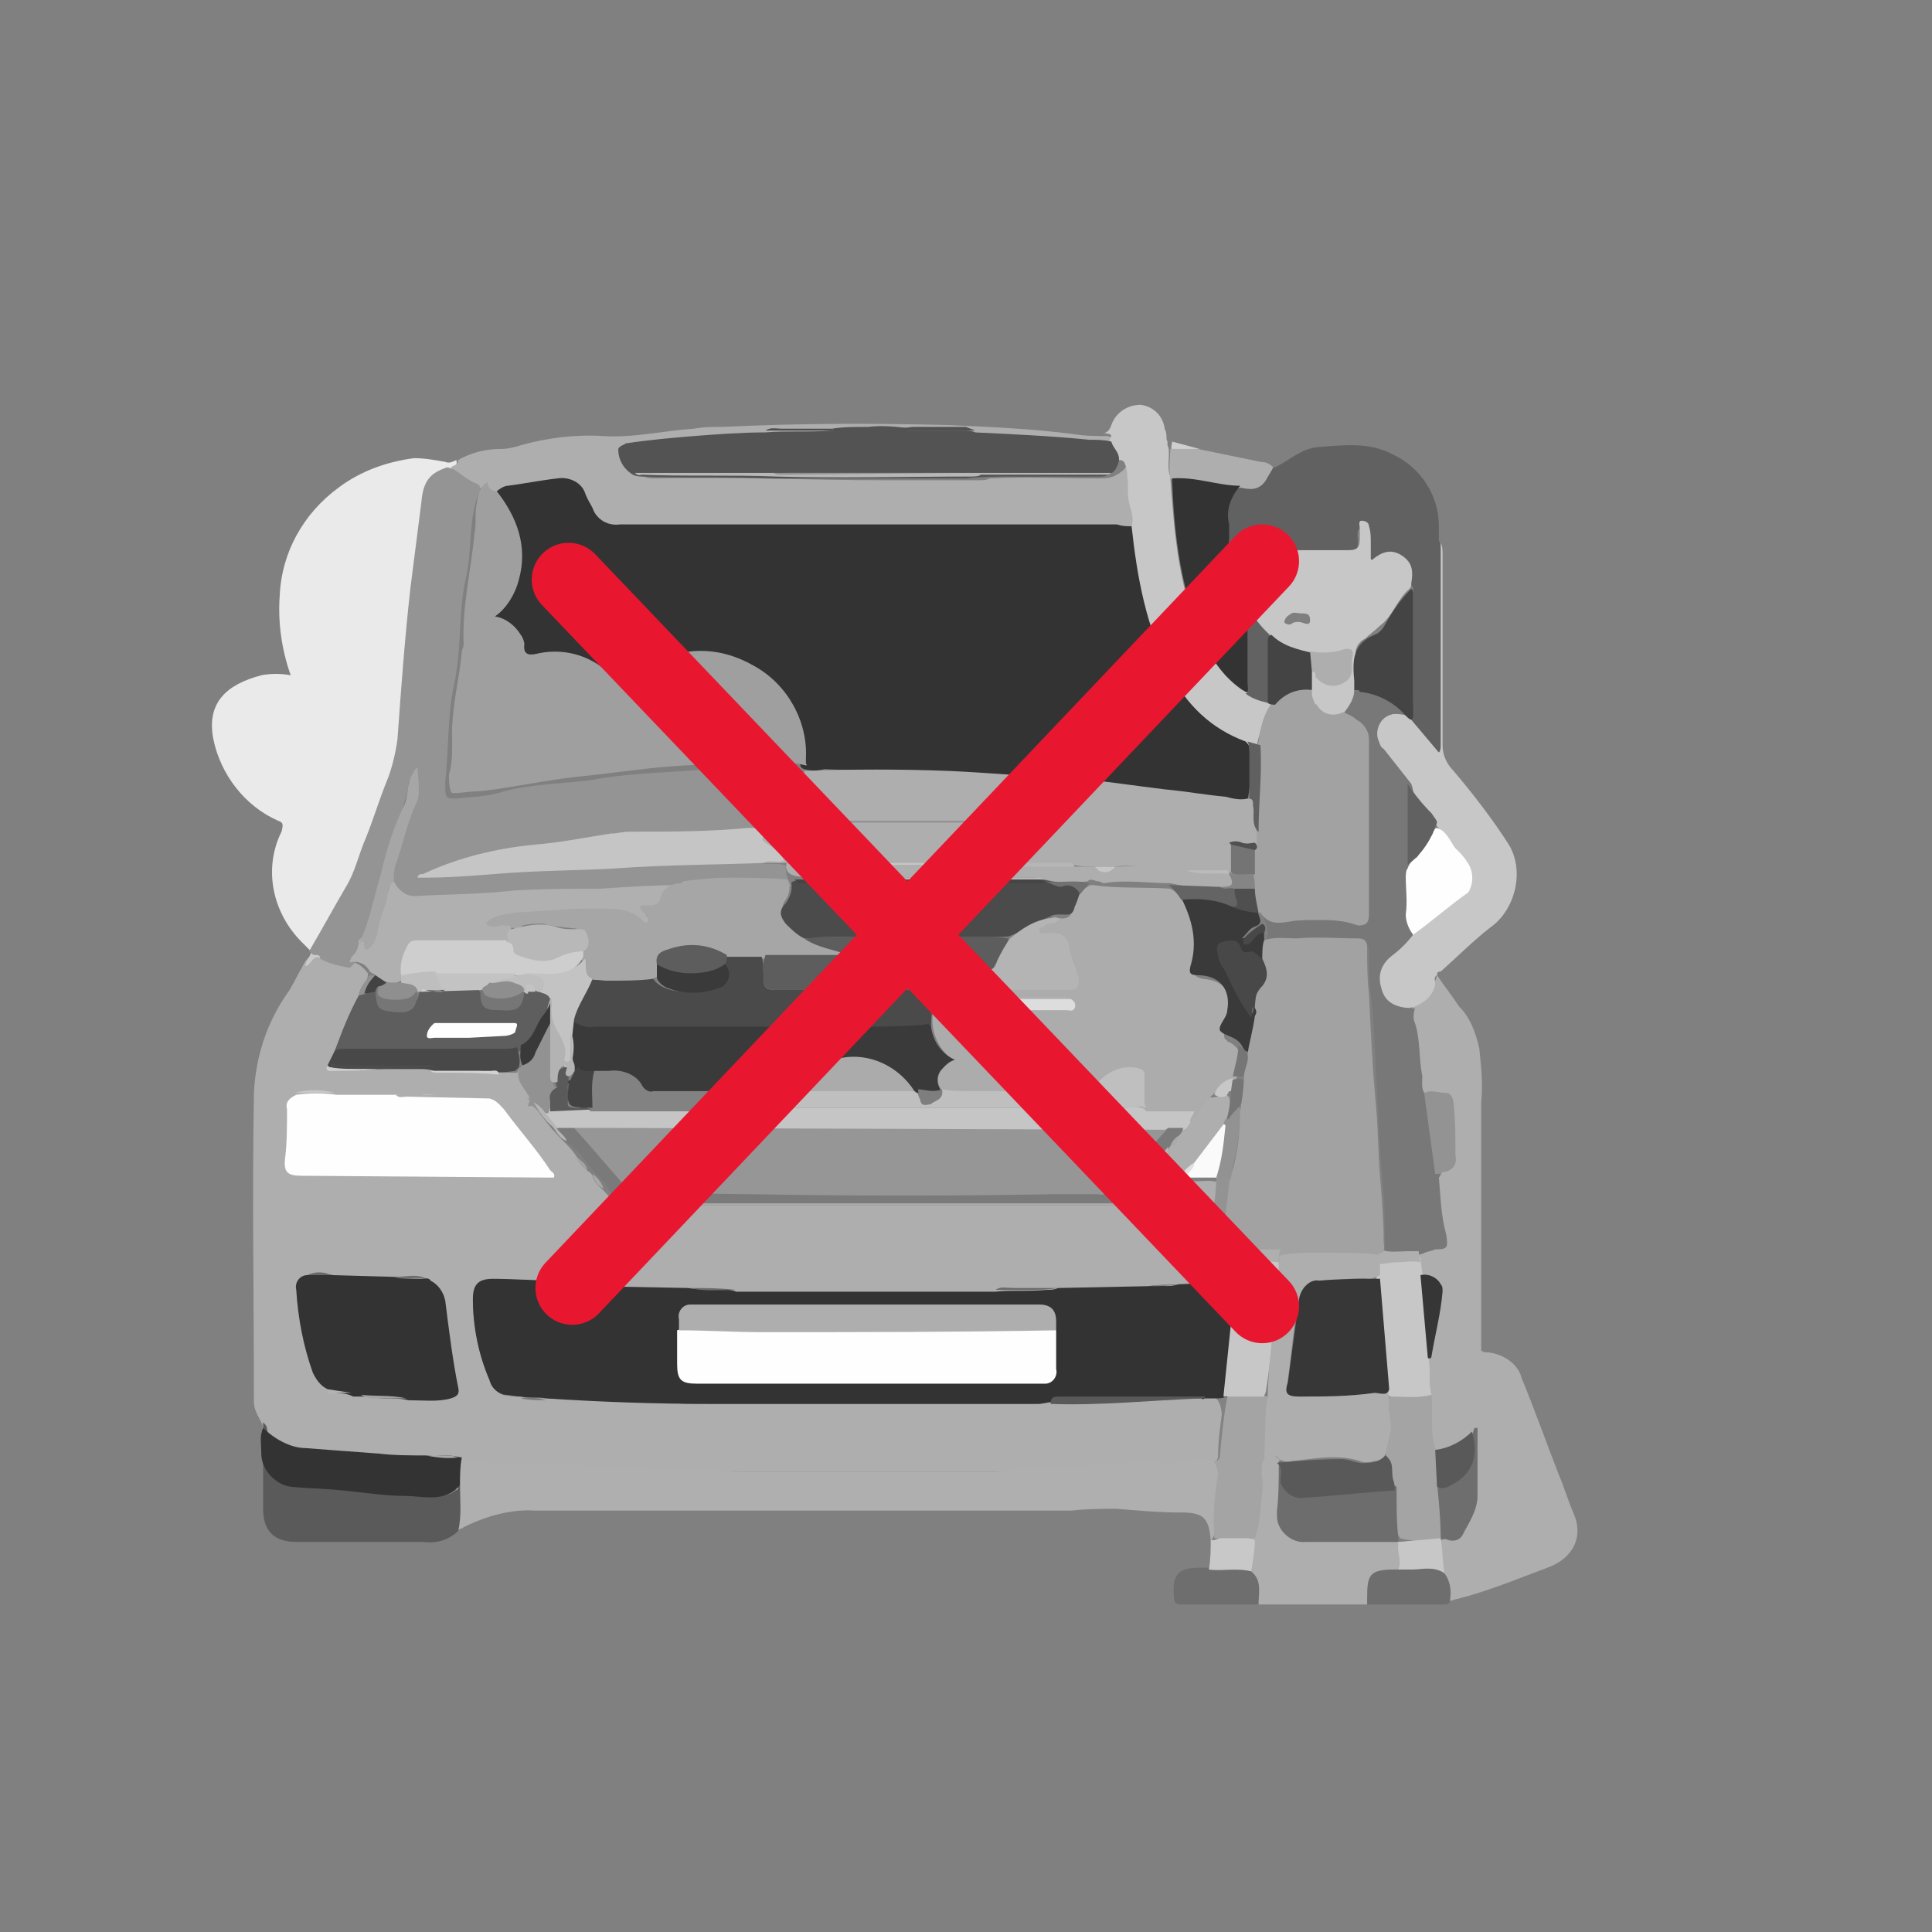 <svg version="1.1" id="Calque_1" xmlns="http://www.w3.org/2000/svg" x="0" y="0" viewBox="0 0 105 105" xml:space="preserve"><rect x="0" y="0" width="105" height="105" fill="#808080" stroke="none"/><style>.st0{fill:#aeaeae}.st2{fill:#afafaf}.st3{fill:#616161}.st4{fill:#c7c7c7}.st5{fill:#5a5a5a}.st6{fill:#6e6e6e}.st7{fill:#c8c8c8}.st10{fill:#333}.st11{fill:#949494}.st13{fill:#fefefe}.st15{fill:#c5c5c5}.st18{fill:#484848}.st19{fill:#939393}.st20{fill:#929292}.st22{fill:#ababab}.st24{fill:#595959}.st27{fill:#b5b5b5}.st31{fill:#b7b7b7}.st32{fill:#cecece}.st33{fill:#a3a3a3}.st37{fill:#aaa}.st39{fill:#7f7f7f}.st40{fill:#b3b3b3}.st47{fill:#4f4f4f}.st48{fill:#a4a4a4}.st50{fill:#444}.st52{fill:#a2a2a2}.st56{fill:#a6a6a6}.st60{fill:#3a3a3a}.st62{fill:#5d5d5d}.st63{fill:#b4b4b4}.st64{fill:#bfbfbf}.st67{fill:#767676}.st72{fill:#bebebe}.st73{fill:#434343}.st76{fill:#c3c3c3}.st84{fill:#c6c6c6}</style><path class="st0" d="M14.2 77.3c-.2-.4-.4-.7-.4-1.1 0-5.6-.1-11.2 0-16.8.1-2 .7-3.8 1.8-5.4.3-.4.5-.9.8-1.4.2-.4.4-.8.9-.6s1.1.4 1.6.3c.4-.1.8.2 1.1.6 0 .5-.4.8-.5 1.2-.4 1-.9 2-1.3 3-.1.2-.2.5-.3.8.1.2.4.1.5.1h4.8c.5.1 1.1.1 1.6.1.6 0 1.3 0 2 .1s1.3.5 1.7 1.1l.3.3c.1.1 0 .4.2.4.5.8 1.1 1.5 1.7 2.1.2.2.4.4.6.7.1.3.4.6.6.8.1.1.2.1.3.3.1.4.4.6.6.8.3.3.4.5.6.6.1.1.4.1.5.1h26.8c.2 0 .2-.1.3-.1.6-.4.9-1.1 1.3-1.6 0-.1.1-.1.1-.1.4-.3.7-.6.8-1.1 0-.1.1-.1.1-.1.2-.1.4-.4.4-.6.1-.1.1-.3.3-.4.1-.1.3-.3.4-.5.5-.4.7-1 1.2-1.3.3.1.6 0 .8-.1.1-.1.2-.1.3 0 0 0 0 .1.1.1.1.4 0 .8-.1 1.3-.1.1-.1.4-.2.5-.5.7-1.1 1.4-1.6 2.1l-.4.4c.2.3.4.3.5.3.4 0 .9-.1 1.3.1.1.3.2.6.1 1-.1 1.1-.4 2.1-.6 3.2-.1.6 0 .6.5.8.4.1.4.4.2.7H64c-.6-.1-1.1 0-1.6.1-1.6 0-3.3.2-4.9.1-1.1-.1-2.3 0-3.4.1-.3.1-.5.1-.8.1H40.8c-.3 0-.5 0-.8-.1-.8-.1-1.7-.1-2.5-.1-1.8.1-3.5-.1-5.3-.1-.6-.1-1.3-.1-1.9-.1-1.1.1-2.3-.1-3.5-.1-.8.1-1.1.2-1.1 1.1.1 1.5.4 2.9 1 4.2.1.3.4.5.6.6.4.1.6.1 1 .1.5.1.9.1 1.4.1 2.5.1 5 .1 7.6.3h18.6c.4 0 .8 0 1.3-.1 1.1-.1 2.3.1 3.5 0 1.6-.1 3.3-.1 4.9-.3.2-.1.4-.1.6 0 .5.3.5.8.4 1.3-.1.6-.2 1.1-.2 1.8 0 .3-.1.5-.4.6-1 .1-1.9.1-2.9.1-1.1 0-2.2-.1-3.3.2-.1.1-.3.1-.5.1H39.2c-.9 0-1.9.1-2.8 0-.9-.1-1.8-.1-2.7-.2h-3.8c-1.1-.2-2.2-.2-3.3-.2-.5.1-1.1 0-1.6-.1h-.2c-.6-.1-1.1-.1-1.6-.1-1.7 0-3.5-.1-5.2-.3-.6 0-1.1-.1-1.7-.1-.8-.1-1.6-.6-2.1-1.1.1-.4.1-.4 0-.6z"/><path d="M16.9 51.7l-.5-.5c-1.6-1.6-2.1-4-1.1-6 .1-.4.1-.5-.2-.6-1.8-.8-3.1-2.5-3.5-4.4-.4-2 .7-3 2.6-3.5.5-.1 1.1-.1 1.6 0-.5-1.4-.7-2.9-.6-4.3.1-2.4 1.3-4.5 3.2-5.9 1.2-.9 2.6-1.4 4.1-1.6.6 0 1.1.1 1.7.2.2.1.4 0 .6-.1.1.4-.2.4-.4.6-.8.2-1.3 1.1-1.3 1.9-.1 1.6-.4 3.3-.6 4.8-.1 1.4-.4 2.8-.4 4.2-.1 1.5-.2 3-.4 4.5-.1 1.1-.7 2-1.1 3.1s-.8 2.3-1.3 3.5c-.2.6-.5 1.1-.8 1.6-.7.8-.9 1.8-1.6 2.5z" fill="#eaeaea"/><path class="st0" d="M24.5 25.4c.1-.1.4-.1.4-.4.7-.4 1.5-.6 2.3-.6.4 0 .8-.1 1.1-.2 1.4-.4 3-.6 4.5-.5 1.7.1 3.3-.3 4.9-.4.5-.1 1.1-.1 1.6-.1 4.1-.2 8.1-.2 12.2-.1 2.3.1 4.6.2 6.9.5.6.1 1.2.1 1.8.1.1.1.4-.1.5.2 0 .1-.1.3-.2.3-.2.1-.5.1-.7.1-2.2-.3-4.5-.4-6.7-.6-.7-.1-1.3-.1-2-.1h-1.3c-.5-.1-1.1-.1-1.6-.1-.9-.1-1.9 0-2.8.1-.9.1-1.8 0-2.8 0-.2 0-.5 0-.7.1-1.6.1-3.2.2-4.8.4-.8.1-1.5.1-2.3.3-.2 0-.6 0-.6.3-.1.4.1.8.4 1 .1.1.2.1.4.2s.4.1.5.1c4.2-.1 8.4.1 12.7.1h5c.2 0 .4 0 .6-.1 2-.1 3.9 0 5.9 0 .3 0 .5 0 .8-.1.2-.1.4-.2.6-.4.1-.1.1-.3.4-.3.3 0 .4.2.4.4.1.3.1.6.1.8 0 .5 0 1 .1 1.5.1.3.1.6-.1.9-.4.2-.8.3-1.3.2H34.2c-.3 0-.6 0-.9-.1-.4-.1-.8-.3-.9-.7-.2-.4-.4-.8-.6-1.1-.2-.4-.6-.7-1.1-.7-1.1.1-2.2.2-3.3.5-.4.1-.7 0-1.1-.2-.6-.6-1.3-.8-1.8-1.3z"/><path class="st2" d="M55 79.7h1.6c2 .1 3.9-.2 5.8-.3.5.1 1 .1 1.4.1.4 0 .8-.1 1.3-.2.2-.1.5.1.8.1h.1c.3.3.4.7.2 1.1-.1.8-.2 1.8-.2 2.7 0 .1 0 .3-.1.4 0 .1-.1.1-.1.1-.1-1.2-.4-1.5-1.6-1.5-1.2 0-2.3-.1-3.5-.2-.8 0-1.6 0-2.5.1H29.1c-1.3-.1-2.7.3-3.9.9-.1.1-.3.1-.4.2-.1-.6 0-1.2 0-1.8v-.7c.1-.5-.1-1 .1-1.4l1.6.1c.2.1.4.1.6.1.9 0 1.8 0 2.7.1h1.7c.2.1.4.1.6.1 1.3 0 2.6 0 4 .1.1 0 .2 0 .3.1h2.8c.4.1.9.1 1.3.1h13.7c.4-.1.6-.1.8-.3z"/><path class="st3" d="M69.3 25.4c.8-.4 1.4-1 2.3-1.1 1.4-.1 2.8-.3 4.1.4 1.5.7 2.5 2.2 2.5 3.9v.8c.1.1.1.3.1.4v10.9c0 .2-.1.2-.3.1-.1 0-.1-.1-.1-.1-.5-.6-1-1.1-1.3-1.8v-.2c.1-.1.2-.4.2-.5V32c0-.1 0-.1-.1-.2 0-.2-.1-.4-.1-.6 0-.5-.4-.9-1-.9-.1 0-.2 0-.4.1-.1.1-.2.1-.4.1-.4.1-.5 0-.6-.3s0-.6 0-.8c0-.3-.1-.6-.3-.7-.2.2-.1.5-.1.7 0 .6-.1.7-.8.7h-5.8c-.7 0-.8-.1-.8-.8v-1.4c0-.6.2-1.1.6-1.5l.1-.1c.7.1 1.4-.2 1.7-.9h.5z"/><path class="st0" d="M78.1 53c.4.6.8 1.1 1.2 1.7.6.6.9 1.4 1.1 2.3.1 1 .2 1.9.1 2.9v13.5c.4.4.3.9.2 1.4-.1.9-.1 1.8-.4 2.7-.1.1-.1.2-.2.3-.4.5-1.1.8-1.7 1-.1.1-.4.1-.5 0-.2-.1-.3-.4-.3-.6.1-.8-.1-1.6-.1-2.3-.1-.6-.1-1.3-.1-2 .4-.6.4-1.4.6-2.1.1-.4.1-.8.1-1.1.1-.8-.1-1.1-.8-1.2-.1 0-.1-.1-.2-.1-.1-.2-.1-.4-.1-.7 0-.2-.1-.4 0-.7.2-.2.5-.3.8-.3.4-.1.4-.2.4-.6-.2-.8-.2-1.7-.4-2.5-.1-.3-.1-.5.1-.8 1.1-.4 1-.4 1.1-1.6 0-.6-.1-1.2-.1-1.8-.1-.7-.1-.8-.8-.8h-.6c-.1 0-.3-.1-.3-.3-.1-.6-.3-1.1-.1-1.8.1-.6-.1-1.1-.2-1.6-.1-.4-.3-.8-.1-1.3.6-.4 1.1-.8 1.3-1.6-.2 0 0 0 0 0z"/><path class="st0" d="M80.2 77.7c.1-.7.3-1.5.4-2.3.1-.6.1-1.3-.1-2 .1.1.3.1.4.1.8.1 1.6.6 1.8 1.4.7 1.7 1.3 3.4 2 5.2.3.7.5 1.4.8 2.1.6 1.3 0 2.5-1.4 3-1.6.6-3.3 1.3-4.9 1.7-.1 0-.3.1-.4.1-.2-.5-.2-1-.4-1.5 0-.6-.3-1.2-.1-1.8.3-.1.7 0 .9-.4.5-.6.8-1.3.8-2.1v-2.9c0-.1 0-.4.2-.6z"/><path class="st4" d="M78.1 53c-.2.1-.1.3-.1.5-.1.6-.6 1-1.1 1.2-.6.2-1.2.1-1.6-.4-.5-.5-.6-1.2-.4-1.8.2-.4.6-.8.9-1.1.3-.2.5-.4.7-.6 1-.8 1.9-1.6 2.8-2.4.6-.6.6-1.3.1-1.9-.4-.6-.9-1.1-1.3-1.6-.5-.8-1.1-1.4-1.6-2.1-.6-.7-1.1-1.3-1.6-2-.4-.5-.4-1.2.1-1.6.4-.4 1.1-.6 1.6-.2l1.6 1.9c.1-.1.1-.3.1-.4v-11c.1.2.1.4.1.6v10.4c0 .5.2 1 .6 1.4 1.1 1.3 2.1 2.6 3 4 .9 1.5.3 3.6-1 4.5-.9.7-1.8 1.6-2.7 2.4-.2 0-.2.1-.2.2zM61.5 28.6c.2-.6-.2-1.1-.2-1.8 0-.5 0-.9-.1-1.4-.1-.4-.2-.4-.5-.4-.1-.4-.4-.6-.4-1.1.3-.4-.2-.3-.4-.4.2.1.4-.1.5-.4.2-.6.8-1.1 1.6-1.1.7.1 1.2.6 1.3 1.3.1.2.1.4.1.6.1.1 0 .3.1.4.1.5-.1 1.1.1 1.6.2 2.8.4 5.5 1.4 8.1.6 1.3 1.2 2.6 2.5 3.5l1.2.6c.1 0 .3.1.4.2-.4.7-.6 1.4-.8 2.2-.3.1-.6-.1-.8-.1-2.2-.8-3.5-2.5-4.5-4.5-.9-2.1-1.6-4.4-1.8-6.6.2-.3.2-.5.3-.7z"/><path class="st5" d="M25 80.7c0 .8.1 1.7-.1 2.5-.5.5-1.2.7-1.9.6h-6.9c-1.2 0-1.8-.6-1.8-1.8v-4.7c.1.1.2.2.2.3.1.4.1.8.1 1.3 0 .9.6 1.7 1.6 1.8.7.1 1.5.1 2.2.2 1.6.1 3.1.3 4.7.4.7 0 1.3.1 1.8-.4-.1-.2 0-.2.1-.2z"/><path class="st0" d="M74.3 87.2h-5.9c-.1-.1-.1-.2-.1-.4.1-.5-.1-1.1-.4-1.5-.1-.6.1-1.1.1-1.8.3-1.2.4-2.4.3-3.6 0-.2 0-.4.1-.6.6-.4.7-.4 1.1 0 .1.1.1.1.1.3.1.8-.1 1.6-.1 2.5 0 1.1.4 1.6 1.6 1.6h4.1c.3-.1.5 0 .8.1.2.5.4 1 .1 1.6-.2.1-.4.1-.6.1-.6.1-.9.4-.9 1-.1.2-.1.4-.3.7zM63.6 26c-.1-.6 0-1.1 0-1.6.5-.2 1-.1 1.5 0l3.4.7c.3 0 .5.1.7.3-.1.2-.3.5-.4.7-.4.6-.9.5-1.4.4-.3.1-.6.1-.8 0-.8-.1-1.8-.4-2.6-.4-.1 0-.3 0-.4-.1z"/><path class="st6" d="M68 85.4c.6.5.4 1.1.4 1.8h-4.2c-.3 0-.4-.1-.4-.4-.1-1.2.2-1.6 1.4-1.6h.4c.9-.1 1.7-.2 2.4.2zm6.3 1.8v-.3c0-1.3.1-1.6 1.5-1.6h.2c.7-.2 1.4-.2 2.1-.1.1 0 .3.1.4.3.3.4.4.9.3 1.5 0 .2-.2.2-.4.2h-4.1z"/><path class="st7" d="M68 85.4c-.8-.2-1.6 0-2.3-.1.1-.6.1-1.1.1-1.6h.2c.7-.3 1.5-.3 2.2 0 0 .5-.1 1.1-.2 1.7z"/><path d="M65.2 24.4h-1.5c-.1-.1 0-.2 0-.4l1.5.4z" fill="#cfcfcf"/><path d="M16.9 51.7c.3.1.6 0 .6.4-.5-.3-.6.4-.9.4 0-.3.3-.5.3-.8z" fill="#cacaca"/><path class="st10" d="M32.1 69.9l5.3.1c.6.1 1.3.1 2 .1.2 0 .4 0 .6.1h14.1c.9-.1 1.8 0 2.8-.1.2 0 .4 0 .6-.1l4.9-.1c.6-.1 1.1.1 1.6-.1l2.3-.1c.2-.1.5-.1.8 0 .1.3.2.6.1 1-.1 1.5-.3 3-.4 4.4 0 .3-.1.6-.1.8-.1.2-.4.3-.6.1h-.6c-.1 0-.1.1-.2 0-2.5-.1-5 .1-7.5.1-.2 0-.5-.1-.7.1-.2 0-.4.1-.7.1H38.7c-3 0-6-.1-9-.3-.5-.1-1 0-1.4-.1-.3 0-.6-.1-.9-.1-.4-.1-.7-.4-.8-.8-.6-1.4-.9-2.9-.9-4.4 0-.8.3-1.1 1.1-1.1 1.1 0 2.3.1 3.5.1.5.4 1.2.2 1.8.3z"/><path class="st11" d="M17.4 52.1c0-.2-.1-.2-.3-.2-.1 0-.2-.1-.3-.2.7-1.2 1.3-2.3 2-3.5.5-.8.7-1.8 1.1-2.7.4-1 .7-2 1.1-3 .3-.7.5-1.6.6-2.3.2-2.8.4-5.5.7-8.2.2-1.6.4-3.1.6-4.7.1-1.2.5-1.6 1.4-1.9.6.1.9.6 1.4.8.2.1.4.1.4.4-.7 1.6-.4 3.3-.8 4.9-.4 1.8-.2 3.7-.6 5.6-.4 1.8-.3 3.6-.5 5.4v.3c0 .6.1.6.6.6.8-.1 1.8-.1 2.6-.4 1.6-.4 3.1-.4 4.7-.6 2.1-.4 4.2-.4 6.4-.6 1.3-.1 2.6-.1 4-.1.4 0 .7.1 1.1.3.2.5.1 1.1-.1 1.6-.2.4-.5.8-.7 1.2l-.2.2c-.2.2-.5.3-.8.2-.4-.1-.8 0-1.3.1-1.8.2-3.6.3-5.4.3-1.8 0-3.7.1-5.5.5-.7.1-1.5.1-2.2.2-1.5.1-2.9.8-4.3 1.3 1.1.1 2.1-.1 3.2-.1s2-.1 3.1-.2c2.5-.1 4.9-.2 7.4-.3 1.5 0 3-.1 4.5-.1.4.1.9 0 1.3.1.1 0 .1.1.1.1 0 .4.1.7.3 1 0 .1-.1.1-.1.1s-.1.1-.3.1c-1.9-.1-3.7-.1-5.7.1-2.8.1-5.5.4-8.3.2-1.7.4-3.4 0-5.1.4-.4.1-.8.1-1.1 0-.6.1-1.1-.2-1.3-.8-.2-.8.1-1.6.4-2.4.2-.4.3-.8.4-1.3 0-.1 0-.1.1-.3.5-.6.3-1.3.4-2-.1.1-.2.3-.2.4-.1.7-.3 1.4-.6 2.1-.5 1-.5 2.1-.8 3.1-.4 1.1-.5 2.4-1.1 3.5 0 .5-.3 1-.7 1.3-.5-.1-1.1-.2-1.6-.5z"/><path d="M65.8 59.6c-.4.4-.6 1-1.1 1.3 0-.4-.2-.4-.5-.4-.6.1-1.3.1-2-.1-.1-.1-.2-.3-.2-.5v-1.1c0-.2-.2-.4-.4-.4-.8-.1-1.5 0-1.9.7-.2.3-.6.5-.9.4h-6.9c-.2 0-.4-.1-.6-.1-.1 0-.1 0-.1-.1-.4-.6-.3-1.1.6-1.7-.6-.4-1-1.1-1.1-1.8s.1-1.3.5-1.9c.1 0 .1-.1.1-.1.9-.1 1.8-.1 2.8-.1h3.7c.6 0 .7-.1.6-.7s-.4-1-.6-1.6c-.2-.4-.4-.4-.7-.4s-.7.1-.8-.4c-.1-.4.4-.4.7-.4.1 0 .1-.1.1-.1 0-.3.3-.3.4-.2.6.1.8-.2.8-.6.1-.1.1-.4.2-.5.1-.3.4-.5.6-.6.1-.1.2-.1.3-.1 1.3.2 2.8.1 4.2.2.4.2.6.5.8.8.6 1.1.8 2.3.6 3.5-.1.4-.1.5.4.6 1.3.1 1.9 1.1 1.4 2.4-.1.1-.1.3-.2.4-.1.1-.1.4 0 .5.1 0 .1.1.1.1.3.1.5.3.7.6 0 .6-.1 1.1-.3 1.7 0 .1-.1.1-.1.1-.4-.1-.8.2-1.2.6z" fill="#acacac"/><path class="st13" d="M26.6 59.7c.4.1.6.4.8.6.8 1.1 1.8 2.2 2.5 3.3.1.1.3.2.2.4h-.2l-13.5-.1c-.8 0-1-.2-.9-1s.1-1.8.1-2.6c-.1-.4.1-.6.5-.8.7-.1 1.5-.1 2.2 0h3.3c.5.1 1 .1 1.4 0 1.1 0 2 .1 3.1.1.2-.1.4 0 .5.1z"/><path class="st10" d="M17.8 75.5c-.4-.2-.6-.5-.8-.9-.5-1.4-.8-2.9-.9-4.5-.1-.4.2-.8.6-.8h.1c.4-.1.8-.1 1.3 0l3.5.1c.4.1.8.1 1.3.1.1 0 .4-.1.5.1.4.2.7.6.8 1.1.2 1.6.4 3.2.7 4.7.1.4-.1.5-.4.6-.7.2-1.5.1-2.3.1-.4-.1-.8-.1-1.3-.1-.4 0-.7-.1-1.1-.1h-.6c-.6-.3-1.1-.1-1.4-.4z"/><path d="M21.4 47.9c.2.4.6.8 1.1.8 1.8-.1 3.7-.1 5.4-.3 1.6-.1 3.2-.1 4.7-.1 1.5-.1 3-.2 4.5-.2 0 .3-.2.2-.4.3-.3.1-.6.3-.7.6-.1.4-.5.6-.8.6l-.1.1c.1.2.4.4.1.6-.3.2-.4-.1-.6-.2-.3-.2-.6-.4-1-.4-2 0-4.1.1-6.1.3-.3 0-.5.1-.7.2.4.1.8-.2 1 .2-.1.3-.1.6-.4.8-.6.1-1.1.1-1.7.1h-2.6c-.6-.1-1.1.4-1.2.9v.7c0 .1 0 .3-.1.4-.2.1-.4.2-.7.1-.3-.1-.5-.1-.7-.4-.1-.1-.2-.1-.3-.2-.2-.4-.6-.6-1.1-.5 0-.1.1-.2.1-.3.3-.2.4-.6.4-.9.1-.1.2-.2.4-.1.3.4.4.1.4-.1.2-.6.3-1.3.6-1.9l.3-.9c0-.1 0-.2.2-.2z" fill="#b0b0b0"/><path class="st15" d="M62.3 60.4h2.6c0 .2-.3.4-.2.6-.1.1-.2.4-.4.4-.3.1-.6.2-.9.1H31.3c-.3 0-.6 0-.9-.1-.4-.3-.8-.6-.8-1.1.1-.1.3-.1.4-.1h31.1c.4 0 .9-.2 1.2.2z"/><path d="M18.2 57.1c.4-1.1.8-2.1 1.3-3 .1-.1.2-.1.4-.2s.4-.1.6 0c.3.8.7 1.1 1.6.8.6-.1.6-.5.7-.8l.1-.1c1.1-.1 2.1-.1 3.1 0 .1.1.2.2.2.4 0 .5.4.6.8.6.7.1 1.3 0 1.4-.8 0-.1.1-.1.1-.1.1-.1.4-.1.5-.1h.3c.3 0 .6.1.7.4v.4l-.9 1.8c-.2.4-.6.6-1 .8-.3.1-.5.1-.8.1h-8.7c-.1 0-.3-.1-.4-.2z" fill="#5e5e5e"/><path class="st10" d="M25 80.7c-.8 1-2 .6-3 .6-1.1 0-2.3-.2-3.4-.3-.9-.1-1.8-.1-2.8-.2-.8-.1-1.6-.9-1.6-1.8 0-.5-.1-1 .1-1.4.6.6 1.5 1.1 2.3 1.1 1.3.1 2.6.2 4 .3.8.1 1.8.1 2.6.1.6.1 1.1-.1 1.8.1h.1c-.1.5-.1 1-.1 1.5z"/><path d="M30.3 61.3h.9c.6.4 1.1.9 1.6 1.6.4.5.9 1 1.4 1.5.1.1.4.3.6.3h.2c6.2.1 12.4.1 18.6.1 2 0 4.1-.1 6.1-.1.4 0 .8-.2 1.1-.5.6-.6 1.2-1.3 1.8-2.1.2-.4.6-.6.9-.8h.8c0 .1-.1.3-.2.4-.1.2-.4.5-.5.6-.3.4-.6.8-.9 1.3-.3.4-.6.7-.9 1.1-.4.6-.9.7-1.6.7H33.8c-.1 0-.2-.1-.3-.1-.1-.3-.3-.4-.4-.6-.1-.4-.5-.6-.6-.8l-.2-.2c-.2-.3-.5-.6-.6-.8l-.6-.6c-.5-.4-.8-.6-.8-1z" fill="#7a7a7a"/><path class="st18" d="M18.2 57.1c.2-.1.4-.1.6-.1h8.5c.3 0 .6 0 .8-.1.1.4.2.7.1 1.1l-.2.2c-.6.1-1.3.1-1.9 0h-2.5c-.3-.1-.6-.1-.8-.1h-4.1c-.2 0-.5 0-.7-.1-.1 0-.2 0-.2-.1l.4-.8z"/><path class="st19" d="M67.1 69.6c-.2.1-.5.1-.7 0 0-.3 0-.5-.4-.5s-.6-.4-.5-.8c.1-.8.3-1.6.4-2.3.1-.6.2-1.3.2-2l.1-.1c.2-.1.4-.1.6 0 .3.6 0 1.3-.1 1.9-.1.4-.1.7-.1 1.1-.1.6-.1.6.6.8.1 0 .2.1.3.1.1.1.1.4.1.5-.1.3-.1.5-.1.8-.2.2-.2.5-.4.5z"/><path class="st20" d="M28.2 58.1l.1-.1c.6-.6.8-1.3 1.2-2 .1-.1.1-.5.4-.2.1.8.1 1.6.1 2.5 0 .3 0 .6.2.8-.3.4-.2.9-.4 1.4h-.4c-.2-.1-.3-.3-.5-.4-.3.1-.2-.1-.1-.3-.3-.2-.5-.5-.6-.8-.2-.4-.2-.7 0-.9z"/><path class="st0" d="M55 79.7c-.1.3-.3.2-.4.2H40.3c-.4 0-.8-.1-1.1-.2H55z"/><path d="M33.5 65.3h26.7c.5 0 1 0 1.2-.6.1-.1.2-.2.4-.3 0 .4-.4.6-.6.8l-.2.2c-.2.1-.4.1-.6.1H34c-.2 0-.4.1-.5-.2z" fill="#7b7b7b"/><path class="st22" d="M33.5 65.3c.2.2.4.1.6.1H61c-.1.1-.4.1-.6.1H33.8c-.2 0-.5.1-.6-.2h.3z"/><path d="M66.1 64h-1.6c-.1-.4.4-.6.4-.8l1.6-2.1c.2 0 .2.1.2.3-.1.8-.2 1.6-.4 2.4 0 .1-.1.2-.2.2z" fill="#fafafa"/><path class="st20" d="M66.1 64c.3-.9.4-1.8.5-2.8 0-.1-.1-.1-.1-.1 0-.1.1-.3.2-.4.2-.1.2-.3.3-.4.1-.1.3-.4.4 0 .1.3.1.6 0 .9-.1.7-.2 1.5-.4 2.2 0 .3 0 .6-.2.6h-.7z"/><path class="st24" d="M57.1 76.3c0-.3.1-.4.4-.4h8c0 .1-.2.1-.2.1-2.7.1-5.5.4-8.2.3z"/><path class="st0" d="M28.2 58.1c-.2.7.4 1.1.6 1.6-.3 0-.4-.2-.5-.4-.4-.4-.8-.7-1.3-.8-.4-.1-.6-.1-.9-.1-.9 0-1.8.1-2.8-.1h-2.8c0-.1 0-.1.1-.1 1 0 2.1-.1 3 .1h4.6v-.2z"/><path d="M67.3 60.2c-.2.2-.4.4-.5.6-.1.1-.1 0-.1-.1.1-.4.2-.9.2-1.3-.1-.3-.1-.6.1-.7.2-.1.4-.1.6 0 .2.5.1 1-.3 1.5z" fill="#757575"/><path class="st0" d="M36.4 79.7H32c-.1 0-.4.1-.4-.2 1.5-.1 3 0 4.5.1.1 0 .3.1.3.1z"/><path class="st4" d="M67 58.6l-.1.7h-.1c-.2.5-.6.3-.8.2.1-.4.5-.8 1-.9z"/><path class="st0" d="M26.6 59.7l-4.5-.1c-.2 0-.4.1-.6-.1h4.6c.2-.1.4-.1.5.2zm3.3 19.8H27c-.1 0-.4.1-.4-.2 1-.1 2 0 3 .1.2 0 .3 0 .3.1z"/><path d="M66.1 76c.1 0 .4 0 .5-.1l.1.1c0 1.1-.1 2.1-.3 3.2 0 .2-.1.4-.4.3.1-.1.2-.2.2-.4 0-.7.1-1.5.2-2.2 0-.3-.1-.7-.3-.9z" fill="#838383"/><path class="st27" d="M29 59.9c.2.1.4.3.5.4.2.3.5.6.7.9.1.3.5.5.6.8-.4-.1-.6-.6-.8-.8-.4-.3-.7-.8-1-1.3z"/><path d="M23.4 58.2h3.3c.1 0 .4-.1.4.2-1.1-.1-2.1-.1-3.2-.1-.3 0-.4 0-.5-.1z" fill="#d2d2d2"/><path d="M61.2 65.3c.1-.4.4-.5.6-.8.3-.3.4-.7.8-.8-.3.6-.8 1.2-1.4 1.6z" fill="#adadad"/><path d="M57.5 70c-.6.1-1.1.1-1.7.1h-1.7c.3-.2.6-.1 1-.1h2.4z" fill="#696969"/><path class="st20" d="M19.9 54l-.4.1c0-.4.4-.8.6-1.1.1 0 .2 0 .4.1l-.6.9z"/><path class="st31" d="M62.6 63.6c.2-.5.6-.9.9-1.3-.1.6-.3 1.1-.9 1.3z"/><path class="st32" d="M20.5 58.1c-.8.1-1.5.1-2.3.1-.1 0-.6.1-.4-.3l.1.1c.6.1 1.3.1 1.8.1.3-.1.6-.1.8 0z"/><path class="st33" d="M19.6 75.8c.8.1 1.6 0 2.5.2h-1.8c-.3 0-.5-.1-.7-.2z"/><path d="M40 70.1c-.8 0-1.7.1-2.5-.1.8 0 1.6 0 2.5.1z" fill="#6c6c6c"/><path class="st7" d="M18.2 59.4H16c.7-.2 1.5-.2 2.2 0z"/><path d="M32.1 69.9c-.6.1-1.3 0-2-.1.7 0 1.4 0 2 .1z" fill="#797979"/><path d="M64.9 63.2c0 .4-.4.5-.4.8-.4 0-.3-.1-.1-.4.1-.1.3-.3.5-.4z" fill="#e0e0e0"/><path class="st37" d="M24.9 79.2c-.6.1-1.2 0-1.8-.1.7.1 1.2-.1 1.8.1z"/><path d="M23.2 69.5c-.6-.1-1.2.1-1.8-.1.7 0 1.2-.2 1.8.1z" fill="#6f6f6f"/><path class="st39" d="M64.1 69.8c-.6.1-1.1.1-1.6.1.5-.1 1.1-.1 1.6-.1z"/><path class="st40" d="M17.8 75.5l1.3.2h-.8c-.3.1-.5.1-.5-.2z"/><path d="M32.2 63.8c.3.2.5.5.6.8-.2-.1-.5-.3-.6-.8z" fill="#a8a8a8"/><path class="st33" d="M31.3 62.8c.2.3.6.4.6.8-.2-.1-.5-.4-.6-.8z"/><path class="st37" d="M63.6 62.3c.1-.3.3-.5.5-.6-.1.3-.2.6-.5.6z"/><path d="M28.3 76c.5-.1 1 0 1.4.1-.4 0-.9 0-1.4-.1z" fill="#777"/><path d="M18 69.3h-1.3c.4-.2.9-.2 1.3 0z" fill="#686868"/><path class="st10" d="M61.5 28.6c.3 2.8.8 5.5 2.1 8 .9 1.7 2.2 3 4.1 3.7.1.1.2.2.2.4.1.9.1 1.8-.1 2.8-.1.2-.4.2-.6.1-.4 0-.8-.1-1.3-.2-3.3-.4-6.6-.8-9.9-1.1-1.9-.1-3.7-.2-5.7-.4-1.8-.1-3.7 0-5.5-.1-.4.1-.7.1-1.1 0-.3-.1-.2-.4-.2-.6-.1-3-2-5.2-5.1-5.5-1.3-.1-2.5.2-3.5.9-.1.1-.2.1-.4.2-.8.6-.9.6-1.7-.1-.9-.8-2.2-1.3-3.5-1.1-.1 0-.3 0-.4.1-.4.1-.6 0-.6-.4-.1-.6-.5-1.2-1.1-1.4-.5-.2-.5-.4-.1-.7 1.5-1.5 1.5-3.7.5-5.4-.2-.4-.5-.6-.6-1.1.1-.1.4-.3.6-.3.8-.1 1.8-.3 2.7-.4.6-.1 1.3.2 1.5.8.1.3.3.6.4.8.2.6.8 1 1.5.9h27c.3.1.5.1.8.1z"/><path d="M27 26.7c1.1 1.4 1.7 3 1.2 4.8-.2.8-.7 1.6-1.3 2 .6.1 1.1.5 1.4 1 .1.1.2.4.2.5-.1.7.4.6.8.5 1.5-.3 3 .2 4 1.3.2.2.4.3.7.1.4-.2.7-.5 1.1-.7 2-1.1 4-1.1 5.9 0 1.8 1 2.9 3 2.8 5v.3s.1.1 0 .1c-1.6-.4-3.2-.2-4.7-.1l-1.9.1c-1.9.1-3.7.4-5.7.6-1.9.2-3.6.6-5.4.8-.5 0-1 .1-1.4.1-.1 0-.2 0-.2-.1-.1-.3-.1-.6-.1-.9.3-1 .1-2 .2-3 .1-1.3.4-2.5.5-3.7 0-.1.1-.2.1-.4-.1-2 .4-4 .6-6.1.1-.5 0-1 .1-1.5s.1-.9.6-1.2c0 .3.2.5.5.5z" fill="#9f9f9f"/><path d="M60.4 24c.1.4.5.6.4 1.1-.1.3-.2.6-.6.7-.1.1-.4.1-.5.1H55c-.8 0-1.6 0-2.5.1H42c-2.3-.1-4.7 0-7-.1-.2 0-.4 0-.6-.1-.5-.3-.8-.8-.8-1.4.1-.2.3-.2.4-.3 1.3-.2 2.5-.3 3.7-.4 1.3-.1 2.6-.2 3.9-.2 1.2-.1 2.4 0 3.6-.1h.1c0-.1-.1-.1-.1-.1.6-.1 1.3-.1 2-.1.8-.1 1.6 0 2.4.1-.1.1-.3.1-.4.1h3.2c.2 0 .4 0 .6.1 2.1.1 4.2.2 6.2.4.4 0 .8 0 1.2.1z" fill="#535353"/><path class="st31" d="M34.5 25.7h7.6c.2.1.4.1.6 0h9.8c.3 0 .6 0 .8.1-.1.1-.4.1-.6.1-3.5 0-7.1.1-10.5 0-2.4-.1-4.9 0-7.3-.1-.1 0-.2.1-.4-.1z"/><path class="st27" d="M53.4 25.8h-.8s-.1-.1 0-.1h7.8c-.1.1-.2.1-.4.1h-6.6z"/><path d="M53 23.4h-4.2v-.1l.8-.1h2.9c.2.1.3.1.5.2z" fill="#515151"/><path class="st47" d="M45.2 23.3c.1.1.4-.1.6.1h-4.2c.3-.2.6-.1.9-.1h2.7z"/><path class="st48" d="M66 79.4c.2 0 .3-.1.3-.3.1-1.1.2-2.1.4-3.2.7-.2 1.5-.2 2.2 0 .1.1.1.2.1.4-.1.8 0 1.7-.1 2.5 0 .2-.1.4-.2.5-.3.6 0 1.1-.1 1.8-.1.8-.1 1.7-.4 2.5H66c-.1-1.2 0-2.3.2-3.5 0-.2-.1-.4-.2-.7z"/><path d="M76.5 38.9c-.3-.1-.6-.1-.8-.1-.6.1-1 .8-.8 1.4.1.2.1.4.3.5l1.5 1.9c.2.5.1 1.1.1 1.6.1 1 .1 2-.1 2.9 0 1.2-.1 2.5.1 3.7-.3.4-.7.8-1.1 1.1-.8.6-.8 1.3-.6 1.9.2.7.8 1 1.8 1-.1.3-.1.6 0 .8.3.9.2 1.9.4 2.9 0 .4-.1.8.3 1.1.2.4.4.9.4 1.4.1.8.2 1.6.3 2.5.1.1 0 .4-.1.5.1 1.1.1 2 .4 3.1.1.7.1.8-.6.8-.2.1-.4.1-.6.2-.7.3-1.5.2-2.1-.1-.1-1.1 0-2.1-.1-3.1-.2-2.1-.3-4.2-.4-6.4-.1-1.5-.1-2.9-.3-4.4-.1-.8-.1-1.6-.1-2.4 0-.4-.2-.6-.6-.6-1.1-.1-2.2-.1-3.3 0H69c-.1 0-.2-.1-.1-.3 0-.2 0-.4-.1-.6-.2-.5-.2-.5 0-.6.1.4.7.4 1.2.4.8-.1 1.8-.1 2.7 0 1.3.1 1.3 0 1.3-1.2 0-2.5-.1-5.2 0-7.7 0-1.1-.1-1.8-1.2-2.2-.1-.1-.1-.3 0-.4.2-.3.4-.6.6-1.1 1-.1 2 .3 2.8 1 .1.1.2.2.2.4l.1.1z" fill="#787878"/><path class="st4" d="M73.6 37.5c0 .5-.3.9-.6 1.3-.4.4-1 .3-1.3-.1-.1-.1-.1-.2-.2-.4.1-.3.3-.2.4-.2.1.1.2.1.4.1.2.1.4-.1.4-.3.1-.2-.1-.2-.3-.2-.2-.1-.4-.1-.7-.1-.2 0-.4-.1-.4-.4 0-.2-.1-.4.2-.5.1 0 .2.1.3.1.4.3.9.2 1.3-.1s.3-.8.3-1.1-.2-.2-.4-.2c-.6.1-1.1.3-1.7.1-.8-.1-1.6-.4-2.3-1-.5-.5-.9-1-1.3-1.6-.3-.8-.4-1.6-.4-2.4-.1-.2 0-.4.1-.6h5.9c.4 0 .6-.1.6-.6v-.6c0-.1-.1-.4.1-.4s.4.1.4.3c.1.3.1.6.1 1v.8c.1 0 .1.1.1 0 .5-.4 1-.6 1.6-.2s.6.9.5 1.5c0 .1 0 .2-.1.3-.7.6-.9 1.5-1.6 2-.3.3-.6.5-.8.7-.4.2-.6.6-.5 1 0 .7.1 1.3-.1 1.8z"/><path class="st10" d="M67.5 30c-.1 1 .1 2.1.4 3 .3 1.4.1 2.8.1 4.2 0 .1 0 .4-.3.4-1.3-.8-2.1-2.1-2.6-3.5-1-2.6-1.3-5.3-1.4-8.1 1.3-.1 2.5.4 3.7.4-.5.6-.8 1.3-.6 2.1v.8c-.1.6.1.8.7.7z"/><path class="st50" d="M73.6 37.5V37c-.1-1.1-.1-2 1.1-2.5.3-.1.5-.4.6-.6.4-.7.8-1.3 1.4-1.9.1.1.1.2.1.4v6.4c0 .4-.1.4-.4.1-.6-.7-1.5-1.2-2.5-1.3 0-.1-.1-.1-.3-.1z"/><path class="st48" d="M77.8 75.8c.1 1-.1 2 .2 2.9.2.6.3 1.3.3 1.9.1.8.1 1.6.2 2.3.1.2 0 .5-.1.7-.8.2-1.6.2-2.3 0-.3-.4-.2-.8-.3-1.2-.1-.5-.1-.9-.1-1.4.1-.6-.1-1.3-.4-2 0-.3 0-.5.1-.8.1-.5.1-1 .1-1.5-.1-.3-.1-.6.1-.9h2.2z"/><path class="st4" d="M77.8 75.8c-.7.2-1.5.1-2.2.1-.4-.1-.2-.4-.4-.6-.1-2-.3-4-.4-6-.1-.3 0-.5.1-.8.7-.2 1.4-.3 2.1-.3.1 0 .2.1.2.2l.1.8c.1.1.2.3.2.4.1 1.1.1 2.3.2 3.4 0 .2 0 .4-.1.6.2.9 0 1.6.2 2.2z"/><path class="st6" d="M78.3 83.6c0-1-.1-2-.2-3 .4-.1.7-.2 1.1-.4.5-.4.8-.8.8-1.5 0-.4 0-.7.1-1 0-.1.1-.1.2-.1v3.7c0 .8-.5 1.5-.8 2.1-.2.4-.7.4-1 .2-.2.1-.2.1-.2 0z"/><path class="st19" d="M78 63.8l-.6-4.4c.4-.2.8 0 1.2 0 .3 0 .4.4.4.6.1.9.1 1.8.1 2.8.1.4-.1.8-.6.9h-.1c0 .1-.3.1-.4.1z"/><path class="st24" d="M80 77.8c.4 1.4 0 2.4-1.3 3-.2.1-.4.1-.6 0l-.1-2c.8-.1 1.5-.5 2-1z"/><path d="M77.6 73.8l-.4-4.5c.4-.1.9.1 1.1.5.1.1.1.2.1.4-.1 1.2-.4 2.3-.6 3.5 0 0 0 .2-.2.1z" fill="#363636"/><path class="st2" d="M77.2 68.6c-.4-.1-.8 0-1.3 0-.3 0-.6.1-1 .1-.2-.2-.1-.5-.2-.7.1-.1.1-.2.3-.1.5.2 1 .1 1.5.1h.6l.1.6z"/><path class="st4" d="M78.3 83.6c.1.6.1 1.3.2 1.9-.6-.4-1.2-.2-1.8-.2H76c.2-.5-.1-1 0-1.4-.1-.1-.1-.1 0-.1l2.3-.2z"/><path class="st13" d="M76.8 50.8c-.3-.4-.4-.8-.4-1.1.1-.7 0-1.4 0-2 0-.1 0-.4.1-.5.1-.3.3-.5.5-.6.3-.4.6-.8.8-1.2.1-.1.1-.4.3-.4.6.2.7.8 1.1 1.2.1.1.4.4.5.6.4.5.4 1.2.1 1.7-1 .7-1.9 1.5-3 2.3z"/><path class="st3" d="M78.1 44.7c-.3.9-.8 1.7-1.6 2.3v-4.4c.4.6.8 1.1 1.3 1.6.2.3.3.4.3.5z"/><path class="st52" d="M71.5 38.2c.3.6.9.8 1.5.5.2.1.5.2.7.4.4.2.7.6.7 1.1v9.5c0 .4-.1.6-.6.6-.8-.3-1.5-.3-2.2-.3-.5 0-1.1 0-1.6.1-.6.1-1.1.1-1.5-.5h-.1c-.2-.4-.4-.8-.3-1.3v-2c.1-.1.1-.4.1-.6v-.8c-.1-1.3.1-2.6.1-4 0-.2 0-.4.1-.6.1-.8.3-1.6.8-2.2-.1-.1.1-.4.2-.4.5-.4 1.1-.6 1.8-.4.3.4.2.7.3.9z"/><path class="st50" d="M71.3 37.5c-.8-.1-1.5.2-2 .8-.1 0-.3 0-.4-.1s-.1-.3-.1-.5V35c0-.2 0-.4.3-.5.6.6 1.4.8 2.3 1 .3.3.1.7.1 1.1-.2.2-.1.6-.2.9z"/><path d="M69 34.5c-.1.1-.1.3-.1.5v3.2c-.4-.1-.8-.2-1.2-.5.2-.1.1-.4.1-.6V33c.4.6.7 1.1 1.2 1.5z" fill="#626262"/><path d="M68.5 40.5c.1 1.6-.1 3.1-.1 4.7-.4-.2-.4-.5-.4-.7 0-.4 0-.7-.1-1v-2.6c0-.2 0-.4-.1-.6l.7.2z" fill="#606060"/><path class="st0" d="M74.9 67.9c.1.2.1.5.1.7v.7c-.2.1-.4.2-.6.2-.8-.1-1.7.1-2.5.1-.8.1-1.1.3-1.3 1.1-.3 1.3-.4 2.8-.6 4.2-.1.6 0 .8.7.8 1.3.1 2.6 0 4-.2.2-.1.5-.1.7-.1.1.1 0 .4.1.5-.1.6.1 1.2.1 1.8-.1.4-.2.8-.3 1.3-.1.3-.3.4-.6.4-.3.1-.6.1-.8 0-1.3-.4-2.5-.1-3.7 0-.2.1-.5 0-.7-.1-.2-.4-.6 0-.8-.1.1-1.1 0-2.3.2-3.3 0-.9.1-1.8.2-2.8.1-1.6.3-3 .4-4.6 0-.3.1-.6.3-.8.2-.1.5-.2.8-.2h3.7c.1.1.4.2.6.4z"/><path d="M76 83.6v.2h-5c-.8.1-1.6-.6-1.6-1.4v-.3c.1-.8.1-1.8.1-2.7.4.1.3.4.3.6.1.8.4 1.1 1.3 1.1 1.4-.1 2.9-.1 4.3-.4.1 0 .4 0 .5.1 0 1.1 0 2 .1 2.8z" fill="#6d6d6d"/><path class="st24" d="M75.8 81c-1.6.1-3.3.3-4.9.4-.6.1-1.1-.3-1.3-.8v-.2c0-.3.1-.6-.1-.8l-.1-.1c1.2-.1 2.3-.2 3.5-.2.5 0 .9.3 1.4.2.4 0 .7-.1 1-.4.5.4.3.8.4 1.3.1.2.1.4.1.6z"/><path class="st13" d="M57.4 72.3v2.1c.1.4-.2.8-.6.8H37.9c-.9 0-1.1-.2-1.1-1.1v-1.8c.3-.1.6-.2.9-.1 4.7.1 9.3.1 13.9.1 1.6 0 3.3-.2 4.9-.1.4 0 .6-.1.9.1z"/><path class="st0" d="M57.4 72.3c-5.4.1-10.7.1-16 .1-1.5 0-3-.1-4.5-.1v-.6c-.1-.4.2-.8.6-.8h19c.6 0 .9.3.9.9v.5z"/><path class="st4" d="M69.5 68.6c0 1.1-.1 2.3-.3 3.4-.1 1.2-.2 2.4-.4 3.6 0 .1-.1.2-.1.3h-2.2v-.1c.2-1.9.4-3.9.6-5.8v-.4c.3-.4 0-.8.1-1.2.8-.2 1.6-.1 2.3.2z"/><path class="st0" d="M67.8 43.4c.3 0 .3.1.3.4.1.4-.1.9.2 1.3v.7c-.1.2-.4.3-.6.1-.3-.1-.6-.1-.9 0-.5 0-1-.1-1.5-.1-2.8-.4-5.7-.7-8.6-.8-.8 0-1.8-.1-2.7-.1-.2 0-.5-.1-.7-.1-.3-.1-.5-.1-.8-.1h-8.9c-.3 0-.5.1-.8-.1v-.1c.4-.8 1-1.6.9-2.5v-.1c2.6-.1 5.3-.1 7.9 0 2.2.1 4.3.3 6.5.4 1.7.1 3.5.4 5.2.6 1.1.1 2.2.3 3.3.4.4.1.8.2 1.2.1z"/><path class="st0" d="M53.4 44.7c.1.1.2.1.4.1 1.4-.1 2.8 0 4.2.1 1.9.1 3.9.3 5.8.6 1 .1 2 .3 2.9.4.1 0 .1-.1.2-.1s.1.1.1.1c.1.4.1.9 0 1.4 0 .1-.1.1-.1.1h-.2c-.8-.1-1.6-.1-2.3-.1-1.3.1-2.5-.4-3.8-.2h-1.1c-.4 0-.8 0-1.2-.1H43.6c-.2 0-.4 0-.6-.1h-1.5c.2-.4.6-.1.9-.2-.1-.3-.4-.5-.7-.6-.6-.4-.6-.4-.1-.8-.4-.1-.7.1-1-.2.4-.1.8-.1 1.2-.1.3 0 .6-.1.8-.2.1-.1.2-.1.4-.1h10c.1-.1.3-.1.4 0z"/><path class="st56" d="M27.8 50.4c-.1-.1-.4-.1-.6-.1-.3.1-.6.1-.8-.1.4-.5 1.1-.5 1.6-.6 1.8-.1 3.5-.3 5.3-.2.6 0 1.2.2 1.6.6.1.1.1.2.3.1.1-.1 0-.3-.1-.4-.7-.6-.1-.5.3-.5.2 0 .4-.1.5-.4.1-.5.6-.8 1.1-.8.1 0 .1-.1.1-.1.8-.1 1.6-.2 2.4-.2 1.1 0 2.2 0 3.3.1.2.4.1.8-.1 1.1-.3.4-.2.8.1 1.1s.6.6.9.8c.7.5 1.6.5 2.4.8 0 .4-.1.4-.2.4-1.5.1-3 0-4.5.1h-2c-.5-.2-.9-.4-1.4-.5-.6-.1-1.1-.1-1.6.1-.4.1-.6.4-.6.8 0 .2 0 .4-.1.6-.9.4-1.9.2-2.9.2-.2 0-.4 0-.6-.1-.6-.2-.5-.8-.6-1.2 0-.1 0-.2.1-.4.1-.1.2-.4.2-.5 0-.4-.1-.6-.4-.6-.6-.1-1.3-.1-2-.3-.4 0-.7 0-1.1.1-.2.2-.4.2-.6.1z"/><path d="M43.7 51c-.4-.2-.7-.5-1-.8-.3-.4-.4-.7 0-1.1.2-.3.4-.7.3-1.1l.1-.1c.4-.1.7-.1 1.1-.1h12.4c.5.1 1 .2 1.5.2.3 0 .5.2.6.4v.1c-.1.3-.2.6-.3.8-.1.5-.4.4-.7.4-.2 0-.5 0-.6.1-.8.3-1.5.8-2.3 1.1-3.3.1-6.6.1-9.8 0-.5.1-.9.1-1.3.1z" fill="#4b4b4b"/><path class="st15" d="M40.6 45h1.2v.2c-.5.4-.5.4.1.8.3.2.6.4.7.8-.4.1-.8-.1-1.1.1-2.7.1-5.4.1-8.1.3-1.7.1-3.3.1-5 .2-1.8.1-3.5.3-5.3.3h-.4c0-.2.2-.2.3-.2 1.9-.9 4-1.4 6.1-1.6 1.3-.1 2.8-.4 4.1-.6.4 0 .6-.1 1-.1 2.2 0 4.3 0 6.4-.2z"/><path class="st0" d="M58.4 47.1h1.1c.4.1.7.1 1.1 0 .6 0 1.2-.1 1.8 0 .7.2 1.4.1 2.1.1.6.1 1.1.1 1.7.1.2 0 .4-.1.6.1h.1c.2.1.3.4.2.6-.1.4-.4.2-.7.3-.9 0-1.9-.1-2.8-.3-1.2 0-2.4-.2-3.6 0-.1 0-.2-.1-.3-.1-.2 0-.4-.2-.6 0-.8.1-1.6.1-2.3-.1-.1 0-.1 0-.2-.1H45c-.6.1-1.2 0-1.8-.1-.4-.1-.6-.4-.4-.8.7-.1 1.5-.1 2.2-.1.4 0 .7 0 1.1-.1h2.3c.7.1 1.4.1 2.1.1H54c1.3.1 2.5 0 3.7.1.3.1.5.1.7.3z"/><path class="st56" d="M21.4 47.9c-.4.3-.3.7-.4 1.1-.2.6-.4 1.1-.5 1.8-.1.2-.1.4-.3.6-.1.1-.1.2-.3.2-.1 0-.1-.1-.1-.2 0-.3-.1-.3-.3-.1.6-1.2.8-2.5 1.2-3.8.3-1.3.7-2.6 1.3-3.8.2-.5.1-1.1.4-1.6.1-.1.1-.3.3-.4 0 .7.2 1.5-.1 2-.5 1.1-.7 2.2-1.1 3.3-.1.3-.1.6-.1.9z"/><path d="M43.2 47.8H45c.1 0 .2-.1.3 0h11c.1 0 .2 0 .4.1l.1.1h-13c-.2 0-.4.1-.6-.2z" fill="#454545"/><path class="st11" d="M53.4 44.7H42.7l.1-.1h10c.2 0 .4-.1.6.1z"/><path d="M46.2 46.9c-.1.2-.4.1-.6.1h-2.7v-.1h3.3z" fill="#ccc"/><path class="st60" d="M50.6 55.8c.1.8.6 1.5 1.3 1.8-.4.1-.6.4-.8.6-.2.3-.2.7 0 1 0 .2-.2.2-.4.2h-1c-.1 0-.1 0-.1-.1-.3-.4-.6-.7-1-1-1.6-1.3-3.9-1-5.1.6v.1l-.4.4c-.1 0-.1.1-.1.1-.2.1-.4.1-.6 0-.7-.2-1.5-.2-2.2 0h-4.5c-.4.1-.6-.1-.8-.4-.4-.6-1.2-1-2-.8h-.7c-.4 0-.8.1-1.1-.3-.1-.3-.2-.6-.1-.8 0-.3 0-.6-.1-.8 0-.4-.1-.7.3-1 .8.1 1.5.2 2.3.2h16.7c.2-.2.4-.1.4.2z"/><path d="M50.6 55.8c-.1-.1-.1-.2-.4-.1-1.4.1-2.8.1-4.2.1H32.3c-.4.1-.8-.1-1.2-.3-.1-.1-.1-.1-.1-.2.2-.7.6-1.3 1-2 .4-.1.7 0 1 0 .8 0 1.7 0 2.5-.1.6.9 2.5.8 3.3.5.4-.2.5-.5.3-1.1 0-.2 0-.4.1-.6h2.2c.1.4.1.7.1 1.1 0 .6.1.7.7.7h8c.3 0 .5-.1.7.1-.2.5-.3 1.2-.3 1.9z" fill="#4a4a4a"/><path class="st62" d="M51.1 53.8h-8.8c-.7 0-.8-.1-.8-.8-.1-.4 0-.7.1-1.1h4.5c-.8-.3-1.7-.4-2.4-.9.4 0 .9-.1 1.3-.1 2.8.1 5.5 0 8.3 0 .5 0 1 0 1.5.1-.1.6-.6 1.1-.8 1.6-.1.1-.2.2-.4.1-.8-.1-1.8.3-2.3.9 0 .1-.1.2-.2.2z"/><path class="st63" d="M51.2 53.8c.5-.8 1.3-1.2 2.3-1.1.4.1.6-.1.7-.5.2-.4.4-.8.7-1.2.6-.5 1.3-1 2.2-1.1h.5c-.2.4-.6.2-.8.4-.1.1-.4.1-.3.3 0 .2.2.1.4.1h.4c.4 0 .8.3.8.8.1.6.4 1.1.5 1.6.1.6-.1.7-.6.7h-4.4c-.7 0-1.6-.1-2.3.1-.1 0-.1 0-.1-.1z"/><path class="st60" d="M68.7 50.7v.3c.1.4.1.7 0 1.1 0 .1-.1.2-.1.1-.4-.3-1 0-1.3-.6-.2-.3-.6-.4-.8-.1-.3.1-.1.5 0 .7.5 1 1 2 1.6 2.9 0-.1 0-.4.1-.4.3 0 .1.3.2.4 0 .7-.1 1.3-.4 2-.4.2-.4-.2-.6-.4-.3-.4-.9-.4-1.1-.7-.1-.3.4-.7.4-1.1.2-1.1-.4-1.9-1.6-1.9-.4 0-.5-.1-.4-.5.4-1.3.1-2.5-.5-3.7 0-.3.2-.1.4-.2.8 0 1.6.1 2.3.4.4.2 1 .2 1.4.4l.2.6c0 .3-.2.3-.4.4-.2.1-.4.4-.6.6.2 0 .4-.2.5-.3.3 0 .5-.2.7 0z"/><path class="st64" d="M40.3 59.3c.7-.3 1.5-.3 2.2 0 .2.1.4.3.6 0 .1-.1.4-.1.6-.1H49c.2 0 .4 0 .6.1h.1c.1.1.2.1.2.2.1.4.4.5.8.4.5 0 1 0 1.5-.1 1.8 0 3.5-.1 5.3 0 1.1.1 2.1-.1 3.2.1.3 0 .6 0 .9-.1.2-.1.4-.1.6 0 0 .1 0 .3.1.4-.4-.1-.7 0-1.1 0H39.3c.2-.3.5-.7 1-.9z"/><path class="st64" d="M62.2 59.9c-.6.2-1.3.3-2 .1h-8.3c-.4 0-.8.2-1.3 0 .1-.4.6-.4.6-.8.5.1 1.1.1 1.6.1h6c.3 0 .6-.1.8-.4.6-.7 1.5-1.1 2.4-.8.2.1.2.2.2.4v1.4z"/><path d="M58.2 54.3c.2.1.3.3.2.5s-.3.1-.4.1h-3.5c-.5 0-.6-.2-.4-.6 1.3-.1 2.7-.1 4.1 0z" fill="#ddd"/><path d="M67 49.3c-.8-.4-1.8-.5-2.8-.4-.2-.3-.4-.6-.7-.8l2.8.1c.2.1.5 0 .8.1.1.2.2.4.2.6.1.3 0 .4-.3.4z" fill="#646464"/><path class="st67" d="M67.3 56.8l.5.4c.3.5 0 .9-.2 1.3H67c.1-.5.3-1.1.3-1.7z"/><path d="M51.2 59.2c.1.6-.4.6-.6.8-.4.1-.6.1-.6-.4-.1-.1-.1-.3-.1-.4.3 0 .8.2 1.3 0z" fill="#7e7e7e"/><path d="M56.8 47.9c.8.1 1.6-.1 2.4.1l-.5.6c-.2-.4-.6-.6-1-.4-.3 0-.6-.2-.9-.3z" fill="#717171"/><path class="st63" d="M58.2 54.3H54c.1 0 .1-.1.1-.1H58c.1 0 .1.1.2.1z"/><path class="st32" d="M31.7 51.7v.3c-.3.6-1 1.1-1.7 1h-2.1c-1.4.1-2.9 0-4.3 0-.5 0-.9 0-1.4.1-.1.1-.4 0-.4-.1-.1-.6.1-1.2.4-1.7.1-.2.4-.2.6-.2h4.8c.1-.1.4-.1.4.1.6.8 1.7 1 2.5.5.4-.2.8-.2 1.2 0z"/><path d="M31.7 51.7c-.4 0-.9.1-1.3.3-.7.4-1.5.2-2.3-.1-.1-.1-.2-.1-.2-.3 0-.3-.2-.4-.4-.4.2-.2-.1-.6.3-.7.8-.2 1.6-.4 2.5-.1.3.1.6.1.9.1s.6-.1.7.3c.1.2.2.7-.2.9z" fill="#b8b8b8"/><path d="M21 53.4h.7c.6-.1.9.1 1 .6 0 .1 0 .2-.1.3-.4.4-1.7.4-2 .1-.2-.1-.2-.4-.1-.6.2-.4.4-.4.5-.4z" fill="#8f8f8f"/><path class="st72" d="M22.7 53.9c-.1-.5-.6-.4-.9-.5V53c.6-.1 1.2-.2 1.8-.2.4.2.6.5.4 1-.4.1-.8-.1-1.1.1h-.2z"/><path class="st73" d="M21 53.4c-.1.1-.3.2-.4.2s-.1.2-.2.3l-.6.1c.1-.4.3-.7.6-1l.6.4z"/><path d="M63.4 61.4c-1 1.1-1.8 2.1-2.9 3.2-.2.2-.5.4-.8.3h-2.3c-5.5.1-11.1.1-16.7 0-2 0-4-.1-6.1-.1-.2 0-.4-.1-.5-.2-1-1.1-1.9-2.2-2.9-3.3h2l30.2.1z" fill="#969696"/><path d="M40.3 59.3l-1 1.1h-7.2c-.1-.1-.1-.1-.1-.2v-1.5c0-.2.1-.4.3-.5h.8c.7-.1 1.5.2 1.8.8.1.2.4.4.6.3h4.8z" fill="#828282"/><path class="st5" d="M32.1 60.3l-2.2.1v-.6c-.1-.3.1-.6.4-.7-.1-.1-.1-.4-.1-.6.1-.3.3-.5.6-.5s.1.4.1.6v.2c-.1.3 0 .6 0 .8-.1.6-.1.6.6.6.3-.1.5 0 .6.1z"/><path class="st76" d="M28.7 52.9h.6c.9.1 1.8 0 2.5-.8.1.4-.1.9.4 1.1-.3.8-.8 1.4-1 2.2l-.1.9c.1.4.1.8 0 1.3 0 .2-.1.3-.3.4-.2 0-.2-.1-.2-.3 0-.6-.2-1.3-.6-1.8-.1-.4-.2-.7-.1-1.1 0-.1.1-.4 0-.5-.1-.3-.4-.3-.6-.4.1-.4 0-.8-.6-.8v-.2z"/><path class="st13" d="M25.5 56.4h-1.9c-.1 0-.4.1-.4-.1s.1-.4.3-.6c.1-.1.1-.1.2-.1h4.2c.1 0 .2 0 .2.1s-.1.3-.1.4c-.1.1-.4.2-.6.2l-1.9.1z"/><path class="st40" d="M29.9 54.2c.1.1.1.3.1.4-.1.6.1 1.2.4 1.6.2.4.4.8.3 1.2 0 .1-.1.3.1.3s.2-.1.2-.3v-1.3c.1.4.1.8.1 1.1 0 .2 0 .4.1.6.1.3 0 .6-.3.7-.4-.1.1-.5-.2-.6-.4.1-.4.6-.4.9-.4.1-.4-.1-.4-.4v-3c-.3-.4-.1-.8 0-1.1v-.1z"/><path d="M29.9 54.5v1.1l-.8 1.6c-.1.4-.4.6-.7.7-.2-.4-.1-.7-.1-1.1.7-.3.8-1.1 1.2-1.6.1-.1.3-.4.4-.7z" fill="#393939"/><path class="st72" d="M28.7 52.9c.1.1.1.1.3.1.6.1.7.5.4.9h-.2c-.1-.1-.4-.3-.5 0v.1h-.1c-.4-.3-.9-.4-1.4-.4-.1.1-.4 0-.4-.1.1-.4.5-.4.8-.4.2 0 .4-.1.6-.1l.5-.1z"/><path class="st67" d="M20.4 53.9c0-.1.1-.3.2-.3-.2.5 0 .6.4.7.8.1 1.4 0 1.6-.4l.1.1c-.1.8-.3 1.1-1.3 1-.9-.1-.9-.2-1-1.1zm8 0h.1c-.1.8-.3 1.1-1.3 1-.9 0-1.1-.1-1.1-1.1v-.2h.1c.5.5 1.3.6 1.9.3.2.1.3 0 .3 0z"/><path class="st32" d="M26.2 53.8c0 .1 0 .1 0 0l-3.3.1c0-.1.1-.2.2-.1.3.1.6.1.9.1.7-.4 1.5-.4 2.2-.1z"/><path class="st76" d="M28.6 53.9c0-.1-.1-.4.1-.4.2-.1.4.1.4.4h-.5z"/><path d="M20.5 58.1c-.6 0-1.3 0-2-.1-.2 0-.4 0-.6-.1.3-.2.5.1.7 0H23c.2 0 .4-.1.6.1l-3.1.1z" fill="#4c4c4c"/><path class="st52" d="M67.6 58.6c0-.5.3-.9.2-1.3.1-.7.3-1.3.4-2.1.1-.1.1-.3 0-.4-.1-.3 0-.6.1-.8.4-.5.5-1.1.3-1.8 0-.4 0-.8.1-1.1.6-.2 1.2-.1 1.8-.1 1.1-.1 2.2 0 3.3 0 .3 0 .5.1.5.5 0 .8 0 1.7.1 2.5.1 2.1.2 4.2.4 6.3.1 1.2.1 2.4.2 3.6s.2 2.4.2 3.6c0 .2.1.4-.1.6-.1 0-.1 0-.2.1-.6-.1-1.1-.1-1.6-.1-1.2 0-2.4-.1-3.6.1-.8.2-1.6.2-2.3 0-1.1-.1-1.1-.1-1-1.1.2-.9.3-1.8.4-2.8.4-1.3.6-2.5.6-3.9.1-.7.2-1.2.2-1.8z"/><path class="st2" d="M67.3 67.9h2.3c-.1.2-.1.5-.1.7l-2.3-.2c.1-.1.1-.3.1-.5z"/><path class="st20" d="M52.5 25.7l-10.1.1c-.1 0-.2 0-.4-.1h10.5z"/><path class="st18" d="M68.7 50.7c-.4 0-.5.3-.7.5-.1.1-.3.2-.4.1s0-.3.1-.4c.3-.3.6-.5.9-.7.2.1.2.3.1.5z"/><path class="st0" d="M71.3 36.5l-.1-1.1c.6.1 1.2.1 1.8-.1.4-.1.6 0 .5.4s.1.8-.2 1.2c-.5.5-1.2.5-1.7 0l-.1-.1c-.1 0-.1-.2-.2-.3z"/><path class="st4" d="M71.3 36.5c.2 0 .2.1.2.3-.2.6-.1.6.4.6.1 0 .3.1.4.1.2 0 .6.1.6.4-.1.3-.4.4-.6.6-.1.1-.1-.1-.2-.1-.2-.1-.4-.3-.6-.1-.1-.2-.2-.4-.2-.6v-1.2z"/><path class="st39" d="M70.4 33.3c.1 0 .1 0 0 0 .4.1.8-.1.8.4 0 .4-.4.1-.6.1-.1 0-.3 0-.4.1s-.4 0-.4-.1.1-.3.3-.4c.1-.1.2-.1.3-.1z"/><path d="M75.5 75.5c-.1.4-.5.2-.8.2-1.4.2-2.8.2-4.1.2-.7 0-.8-.2-.6-.8l.6-4.5c.1-.6.6-1.1 1.1-1 1.1-.1 2.2-.1 3.3-.1l.5 6z" fill="#373737"/><path d="M66.9 47.4v-1.5c.5 0 1-.1 1.3.3v1.3c-.4.3-.9.2-1.3-.1z" fill="#747474"/><path class="st47" d="M67 49.3c.2 0 .3-.1.2-.4-.1-.2-.1-.4-.1-.6.4-.2.8-.2 1.1 0 0 .4.1.8.2 1.3-.4 0-.9-.1-1.4-.3z"/><path d="M68.2 48.3h-1.1c-.3-.1-.5.1-.8-.1.7 0 .8-.1.5-.7v-.1c.4.2.8.1 1.3.1.1.3.1.6.1.8z" fill="#858585"/><path d="M68.2 46.2c-.4-.1-.9-.2-1.3-.3l-.1-.1c.2-.1.5-.1.7 0 .3.1.5 0 .7 0 .1.1.2.3 0 .4z" fill="#505050"/><path d="M58.4 47.1h-4c-.1 0-.3 0-.4-.1.4-.1.7 0 1.1-.1h3s.2-.1.3.2z" fill="#b6b6b6"/><path class="st84" d="M55 46.9c-.4.2-.7 0-1.1.1h-5.1c-.2 0-.4.1-.6-.1H55z"/><path d="M66.8 47.5c-.8-.1-1.6.1-2.3-.2h1.9c.1 0 .4-.1.4.2z" fill="#bbb"/><path class="st84" d="M60.6 47.1c-.2.3-.6.4-.9.2l-.2-.2h1.1z"/><path class="st62" d="M39.5 51.9c0 .2 0 .4-.1.5-.1.2-.3.4-.5.4-.9.4-1.9.3-2.8-.1-.1-.1-.3-.2-.4-.3-.1-.5.2-.7.6-.8 1.1-.4 2.2-.3 3.2.3z"/><path class="st60" d="M35.7 52.4c.8.5 1.8.6 2.8.4.4-.1.6-.2.9-.4.3.3.3.8 0 1.1l-.1.1c-.9.4-2 .5-3 .1-.3-.1-.6-.4-.6-.6v-.7z"/><path class="st31" d="M56.7 47.8H45c.1-.1.4-.1.5-.1h10.7c.2 0 .4-.1.5.1z"/><path class="st22" d="M49.7 59.3h-6.5c.6-.9 1.5-1.6 2.5-1.8 1.5-.3 3.1.4 4 1.8z"/><path class="st73" d="M31 58.7c.1-.2.2-.5.4-.7.3.3.6.2.9.2-.2.7-.1 1.4-.1 2-1.4 0-1.4 0-1.3-1.3-.1-.1 0-.2.1-.2z"/><path d="M43.1 59.3c-.2.6-.4.1-.6 0h.6z" fill="#8c8c8c"/><path class="st18" d="M68.6 52.1c.3.6.4 1.1-.1 1.6-.4.4-.2 1-.4 1.4v-.4c-.1.2 0 .4-.1.6-.6-.8-1-1.6-1.4-2.5-.2-.3-.4-.6-.4-.9-.1-.3-.1-.6.2-.7.4-.1.8-.2 1 .2.1.4.3.4.6.3.2 0 .4.3.6.4z"/><path class="st76" d="M26.2 53.8H24c-.1-.4-.2-.7-.4-.9H28c0 .2-.1.3-.4.3-.4 0-.7.1-1 .4-.1 0-.3.1-.4.2z"/><path d="M26.2 53.8c0-.2.3-.2.4-.4.4.1.8-.2 1.3 0 .2.1.5.1.6.4-.4.5-1.6.6-2.1.3-.1 0-.1-.2-.2-.3z" fill="#8e8e8e"/><path d="M30.9 31.5L68.6 71m-37.5-1l37.5-39.5" fill="none" stroke="#e91630" stroke-width="4" stroke-linecap="round" stroke-miterlimit="10"/></svg>